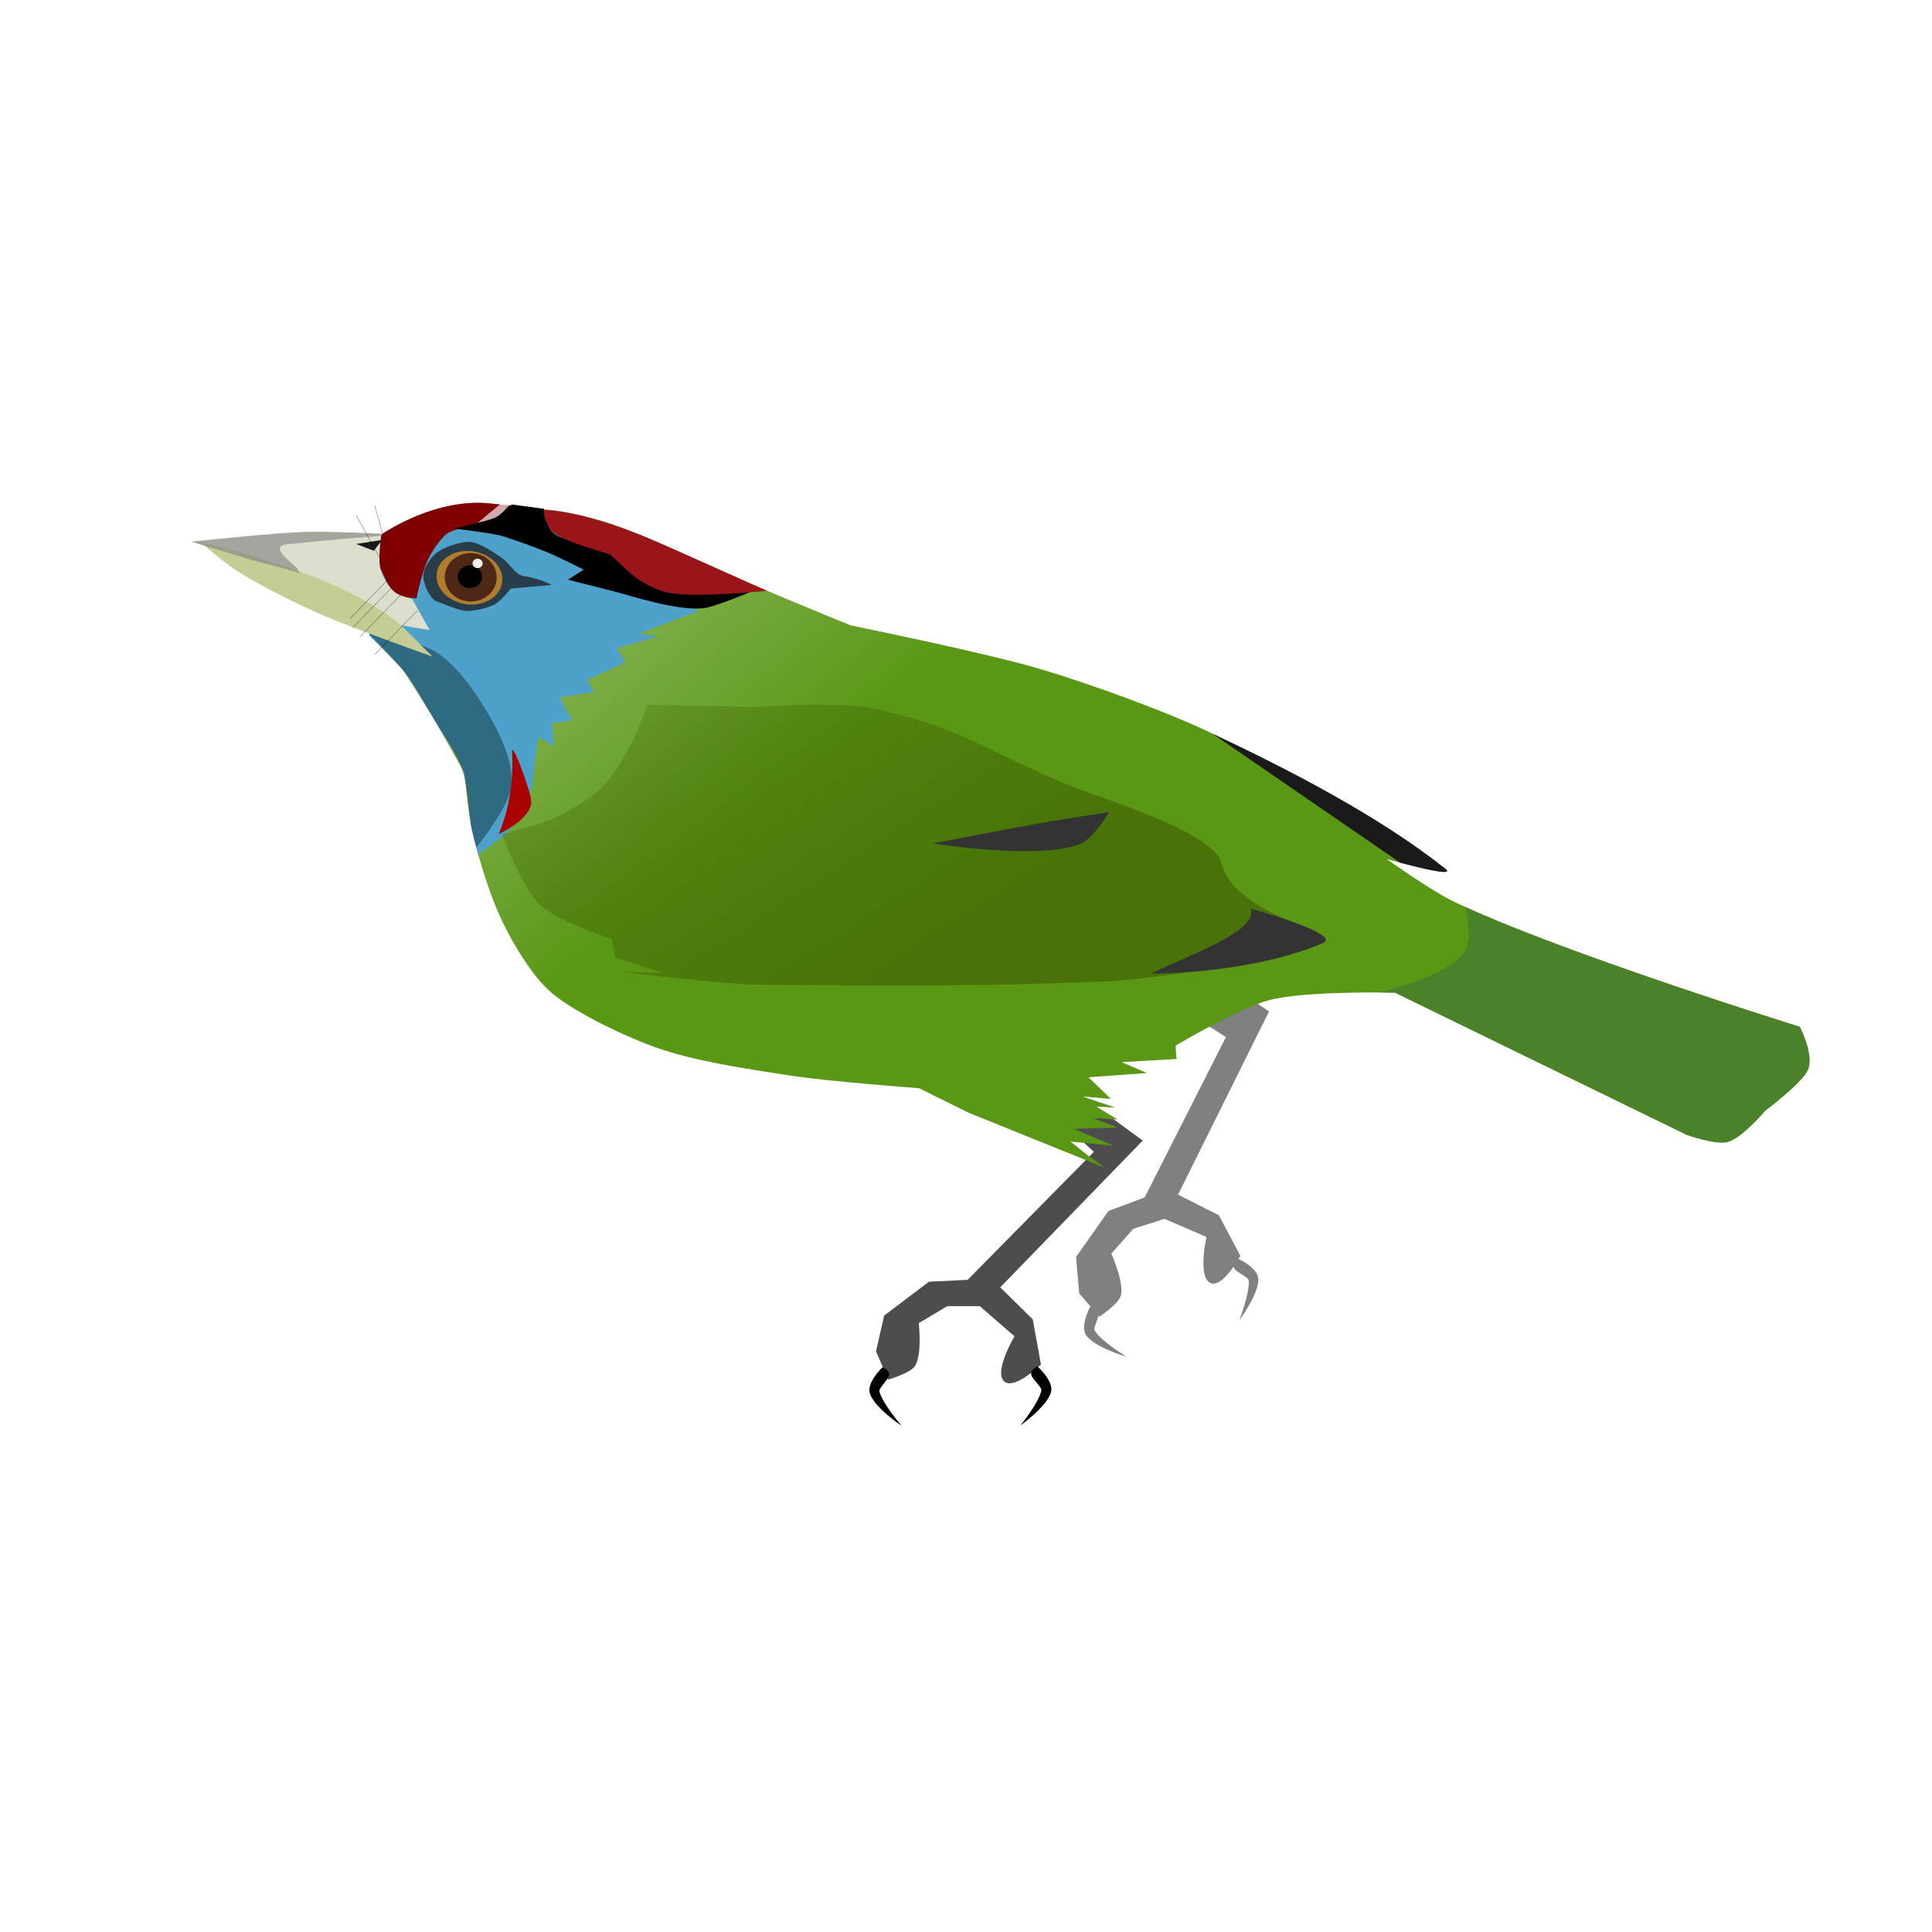 <?xml version="1.0" encoding="UTF-8" standalone="no"?>
<!-- Created with Inkscape (http://www.inkscape.org/) -->
<svg
   xmlns:dc="http://purl.org/dc/elements/1.1/"
   xmlns:cc="http://creativecommons.org/ns#"
   xmlns:rdf="http://www.w3.org/1999/02/22-rdf-syntax-ns#"
   xmlns:svg="http://www.w3.org/2000/svg"
   xmlns="http://www.w3.org/2000/svg"
   xmlns:xlink="http://www.w3.org/1999/xlink"
   xmlns:sodipodi="http://sodipodi.sourceforge.net/DTD/sodipodi-0.dtd"
   xmlns:inkscape="http://www.inkscape.org/namespaces/inkscape"
   version="1.0"
   width="800"
   height="800"
   id="svg2"
   sodipodi:version="0.32"
   inkscape:version="0.45.1+0.46pre1+devel"
   sodipodi:docname="BlueThroatedBarbet.svg"
   inkscape:output_extension="org.inkscape.output.svg.inkscape">
  <sodipodi:namedview
     inkscape:window-height="664"
     inkscape:window-width="640"
     inkscape:pageshadow="2"
     inkscape:pageopacity="0.0"
     guidetolerance="10.0"
     gridtolerance="10.0"
     objecttolerance="10.0"
     borderopacity="1.0"
     bordercolor="#666666"
     pagecolor="#ffffff"
     id="base"
     showgrid="false"
     inkscape:zoom="0.5775"
     inkscape:cx="251.56216"
     inkscape:cy="539.66256"
     inkscape:window-x="92"
     inkscape:window-y="12"
     inkscape:current-layer="svg2" />
  <defs
     id="defs4">
    <inkscape:perspective
       sodipodi:type="inkscape:persp3d"
       inkscape:vp_x="-50 : 600 : 1"
       inkscape:vp_y="0 : 1000 : 0"
       inkscape:vp_z="700 : 600 : 1"
       inkscape:persp3d-origin="300 : 400 : 1"
       id="perspective57" />
    <linearGradient
       id="linearGradient3371">
      <stop
         id="stop3373"
         style="stop-color:#497308;stop-opacity:1"
         offset="0" />
      <stop
         id="stop3375"
         style="stop-color:#497308;stop-opacity:0"
         offset="1" />
    </linearGradient>
    <linearGradient
       id="linearGradient3363">
      <stop
         id="stop3365"
         style="stop-color:#599715;stop-opacity:1"
         offset="0" />
      <stop
         id="stop3367"
         style="stop-color:#599715;stop-opacity:0"
         offset="1" />
    </linearGradient>
    <linearGradient
       id="linearGradient3219">
      <stop
         id="stop3221"
         style="stop-color:#dee1cf;stop-opacity:1"
         offset="0" />
      <stop
         id="stop3227"
         style="stop-color:#4f5436;stop-opacity:0.875"
         offset="0.473" />
      <stop
         id="stop3223"
         style="stop-color:#dee1cf;stop-opacity:0"
         offset="1" />
    </linearGradient>
    <linearGradient
       id="linearGradient3209">
      <stop
         id="stop3211"
         style="stop-color:#999999;stop-opacity:1"
         offset="0" />
      <stop
         id="stop3217"
         style="stop-color:#999999;stop-opacity:0.498"
         offset="0.5" />
      <stop
         id="stop3213"
         style="stop-color:#999999;stop-opacity:0"
         offset="1" />
    </linearGradient>
    <inkscape:perspective
       id="perspective10" />
    <inkscape:perspective
       id="perspective2395" />
    <inkscape:perspective
       id="perspective2408" />
    <linearGradient
       x1="177.41"
       y1="-69.662"
       x2="413.94"
       y2="-430.619"
       id="linearGradient3369"
       xlink:href="#linearGradient3363"
       gradientUnits="userSpaceOnUse" />
    <linearGradient
       x1="124.236"
       y1="-15.593"
       x2="216.509"
       y2="-210.74"
       id="linearGradient3377"
       xlink:href="#linearGradient3371"
       gradientUnits="userSpaceOnUse" />
  </defs>
  <g
     id="layer1">
    <g
       id="g3413">
      <path
         d="M 515.221,411.999 L 498.521,423.63 L 507.628,429.443 L 473.98,495.827 L 458.98,501.448 L 445.578,520.47 L 446.878,535.606 L 451.685,541.09 C 451.607,541.082 451.448,541.067 451.448,541.067 C 451.448,541.067 447.332,548.604 449.541,552.538 C 452.468,557.752 466.438,561.764 466.438,561.764 C 466.438,561.764 455.945,555.362 453.324,551.032 C 452.653,549.922 454.382,547.002 454.901,544.785 L 455.262,545.194 C 455.262,545.194 462.976,540.044 464.052,536.672 C 465.733,531.399 460.191,519.074 460.191,519.074 L 469.308,508.806 L 482.136,504.701 L 499.598,512.204 C 499.598,512.204 495.778,528.924 501.276,531.289 C 504.371,532.619 508.22,528.203 510.785,524.505 C 510.824,524.732 510.902,524.956 511.034,525.18 C 512.135,527.048 516.877,528.663 517.051,530.243 C 517.607,535.268 513.188,546.671 513.188,546.671 C 513.188,546.671 521.839,535.027 520.988,529.114 C 520.39,524.954 513.747,521.754 512.82,521.327 C 513.272,520.559 513.607,519.992 513.607,519.992 L 504.687,503.193 L 487.791,494.689 L 525.486,418.806 L 515.221,411.999 z"
         id="path3406"
         style="fill:#808080;fill-opacity:1;fill-rule:nonzero;stroke:none;stroke-width:0.1;stroke-miterlimit:4;stroke-dasharray:none;stroke-opacity:1" />
      <path
         d="M 452.947,457.479 L 473.181,472.285 L 414.165,533.068 L 427.654,546.315 L 431.027,565.018 C 431.027,565.018 420.052,575.684 415.851,572.031 C 411.335,568.104 420.067,553.329 420.067,553.329 L 405.734,540.86 L 392.245,540.86 L 380.441,547.874 C 380.441,547.874 381.964,561.288 378.755,565.797 C 376.703,568.681 367.795,571.252 367.795,571.252 L 362.736,559.563 L 366.109,544.757 L 384.657,530.73 L 400.676,529.951 L 452.947,476.96 L 442.83,467.609 L 452.947,457.479 z"
         id="path3306"
         style="fill:#4d4d4d;fill-opacity:1;fill-rule:nonzero;stroke:none;stroke-width:0.1;stroke-miterlimit:4;stroke-dasharray:none;stroke-opacity:1" />
      <g
         transform="matrix(-1.042,0.162,0.176,0.963,460.901,420.373)"
         id="g3281">
        <path
           d="M 250.431,-247.736 C 250.431,-247.736 226.742,-260.708 204.744,-254.504 C 182.747,-248.3 169.774,-245.48 151.161,-233.071 C 132.548,-220.662 116.128,-208.437 100.962,-198.101 C 92.896,-192.603 73.888,-180.052 73.888,-180.052 C 73.888,-180.052 23.452,-159.778 2.82,-149.03 C -15.299,-139.591 -41.406,-123.733 -55.275,-113.496 C -82.183,-93.635 -115.745,-67.257 -138.752,-39.607 C -143.237,-34.218 -116.755,-47.504 -116.755,-47.504 C -116.755,-47.504 -131.455,-31.696 -138.752,-26.07 C -173.617,0.807 -264.532,49.51 -264.532,49.51 C -264.532,49.51 -268.254,62.259 -264.532,68.123 C -261.246,73.3 -245.355,82.224 -245.355,82.224 C -245.355,82.224 -234.409,92.311 -228.434,92.941 C -223.589,93.451 -213.205,87.3 -213.205,87.3 L -110.551,8.9 C -110.551,8.9 -76.195,2.24 -61.48,3.823 C -49.084,5.157 -21.997,16.796 -21.997,16.796 L -21.433,22.436 L -6.605827e-15,20.18 L -9.025,26.385 L 13.876,24.361 L 6.768,34.845 L 17.485,32.025 L 5.64,38.793 L 12.973,37.101 L 5.64,43.87 L 15.229,41.614 L 6.204,47.254 L 23.125,44.998 L 9.025,54.586 L 25.382,50.074 L 19.741,56.843 L 14.004,63.203 L 62.608,31.461 L 80.093,17.924 C 80.093,17.924 114.312,9.299 128.6,4.387 C 144.171,-0.965 165.26,-7.983 179.363,-16.482 C 191.814,-23.986 209.97,-37.822 216.589,-47.504 C 222.069,-55.52 226.456,-68.026 228.998,-77.398 C 232.261,-89.431 234.073,-106.117 234.638,-118.572 C 234.976,-126.017 233.51,-143.389 233.51,-143.389 L 241.406,-167.643 L 249.867,-190.204 L 260.584,-207.125 L 250.431,-247.736 z"
           id="path2432"
           style="opacity:1;fill:url(#linearGradient3369);fill-opacity:1;fill-rule:nonzero;stroke:none;stroke-width:0.1;stroke-miterlimit:4;stroke-dasharray:none;stroke-opacity:1" />
        <path
           d="M 217.125,-256.188 C 213.049,-256.161 208.875,-255.663 204.75,-254.5 C 198.452,-252.724 192.944,-251.213 187.781,-249.688 L 131.625,-195.969 L 156.344,-190.406 L 149.156,-188 L 165.906,-185.625 L 163.531,-179.219 L 179.469,-174.438 L 177.875,-168.875 L 191.438,-168.875 L 188.25,-158.5 L 196.219,-158.5 L 197.031,-148.906 L 202.594,-153.719 L 209,-131.375 L 212.188,-128.969 L 216.969,-119.406 L 222.562,-114.625 L 233.969,-108.438 C 234.275,-111.985 234.482,-115.412 234.625,-118.562 C 234.963,-126.008 232.485,-135.887 233.5,-143.375 C 234.515,-150.863 238.878,-160.437 241.406,-167.656 C 243.8,-174.49 246.681,-183.793 249.875,-190.219 C 252.57,-195.64 260.594,-207.125 260.594,-207.125 L 250.438,-247.75 C 250.438,-247.75 234.788,-256.304 217.125,-256.188 z"
           id="path3243"
           style="opacity:1;fill:#4da1cb;fill-opacity:1;fill-rule:nonzero;stroke:none;stroke-width:0.1;stroke-miterlimit:4;stroke-dasharray:none;stroke-opacity:1"
           sodipodi:nodetypes="csccccccccccccccccccszssccc" />
        <path
           d="M 235.311,-229.251 C 234.421,-232.595 230.803,-236.43 227.665,-237.888 C 224.97,-239.14 219.238,-240.381 215.506,-239.814 C 211.775,-239.247 206.289,-233.373 203.872,-230.943 C 201.454,-228.512 199.88,-223.077 197.063,-222.072 C 189.894,-219.512 186.597,-216.391 186.597,-216.391 L 202.607,-217.519 C 202.607,-217.519 207.372,-212.815 210.253,-211.839 C 213.134,-210.863 218.808,-210.387 221.751,-211.138 C 224.693,-211.889 232.878,-217.519 232.878,-217.519 C 235.001,-220.136 236.235,-225.777 235.311,-229.251 z"
           id="path3268"
           style="opacity:0.724;fill:#1a1a1a;fill-opacity:1;fill-rule:nonzero;stroke:none;stroke-width:0.1;stroke-miterlimit:4;stroke-dasharray:none;stroke-opacity:1" />
        <path
           d="M 261.157,-208.747 C 253.021,-206.474 240.845,-200.357 236.094,-195.969 C 228.309,-188.779 222.12,-172.995 219.224,-163.774 C 216.328,-154.553 214.071,-143.924 216.156,-135.375 C 218.319,-126.509 234.188,-111.531 234.188,-111.531 C 234.364,-113.968 234.524,-116.346 234.625,-118.562 C 234.963,-126.008 233.134,-137.268 234.149,-144.755 C 235.164,-152.243 238.878,-160.437 241.406,-167.656 C 243.8,-174.49 246.682,-183.793 249.875,-190.219 C 252.444,-195.389 261.157,-208.747 261.157,-208.747 z"
           id="path3248"
           style="opacity:0.512;fill:#17353e;fill-opacity:1;fill-rule:nonzero;stroke:none;stroke-width:0.1;stroke-miterlimit:4;stroke-dasharray:none;stroke-opacity:1"
           sodipodi:nodetypes="cszscszssc" />
        <g
           transform="translate(2.393,-0.798)"
           id="g3261">
          <g
             transform="translate(45.687,-24.253)"
             id="g2426">
            <path
               d="M 227.306,-221.79 A 11.845,10.717 0 1 1 203.616,-221.79 A 11.845,10.717 0 1 1 227.306,-221.79 z"
               transform="matrix(1.011,-0.42,0.404,0.972,41.495,106.371)"
               id="path2418"
               style="opacity:1;fill:#b17c2e;fill-opacity:1;fill-rule:nonzero;stroke:none;stroke-width:0.1;stroke-miterlimit:4;stroke-dasharray:none;stroke-opacity:1" />
            <path
               d="M 179.363,-199.793 A 10.153,10.153 0 1 1 159.058,-199.793 A 10.153,10.153 0 1 1 179.363,-199.793 z"
               id="path2420"
               style="opacity:1;fill:#4f2717;fill-opacity:1;fill-rule:nonzero;stroke:none;stroke-width:0.1;stroke-miterlimit:4;stroke-dasharray:none;stroke-opacity:1" />
            <path
               d="M 141.008,-168.489 A 4.794,4.794 0 1 1 131.42,-168.489 A 4.794,4.794 0 1 1 141.008,-168.489 z"
               transform="translate(33.278,-31.586)"
               id="path2422"
               style="opacity:1;fill:#000000;fill-opacity:1;fill-rule:nonzero;stroke:none;stroke-width:0.1;stroke-miterlimit:4;stroke-dasharray:none;stroke-opacity:1" />
            <path
               d="M 111.115,-164.259 A 2.538,2.82 0 1 1 106.038,-164.259 A 2.538,2.82 0 1 1 111.115,-164.259 z"
               transform="matrix(0.778,0,0,0.7,81.096,-90.17)"
               id="path2424"
               style="opacity:1;fill:#f2f2f2;fill-opacity:1;fill-rule:nonzero;stroke:none;stroke-width:0.1;stroke-miterlimit:4;stroke-dasharray:none;stroke-opacity:1" />
          </g>
        </g>
        <path
           d="M 217.125,-256.188 C 213.049,-256.161 208.875,-255.663 204.75,-254.5 C 202.1,-253.753 198.194,-252.529 195.78,-251.857 C 200.774,-250.937 201.527,-249.114 205.456,-247.885 C 208.785,-246.844 221.043,-246.337 223.906,-244.344 C 226.952,-242.224 230.254,-238.358 232.375,-235.312 C 234.538,-232.208 236.519,-227.499 238.031,-224.031 C 238.609,-222.706 239.719,-219.531 239.719,-219.531 C 239.719,-219.531 245.864,-221.022 247.625,-222.906 C 250.073,-225.525 250.721,-232.109 251.562,-234.188 C 252.404,-236.266 252.438,-236.258 253,-237.469 L 251.625,-242.938 L 249.445,-246.266 L 248.781,-248.562 C 244.454,-250.661 231.53,-256.282 217.125,-256.188 z"
           id="path2437"
           style="opacity:1;fill:#800000;fill-opacity:1;fill-rule:nonzero;stroke:none;stroke-width:0.1;stroke-miterlimit:4;stroke-dasharray:none;stroke-opacity:1"
           sodipodi:nodetypes="cscsssscssccccc" />
        <g
           id="g3255">
          <path
             d="M 322.627,-257.888 C 322.627,-257.888 290.957,-256.321 277.505,-254.504 C 268.79,-253.327 248.739,-248.864 248.739,-248.864 C 248.739,-248.864 251.924,-238.664 251.559,-234.199 C 251.28,-230.784 249.761,-226.15 247.611,-223.482 C 246.226,-221.765 241.406,-219.534 241.406,-219.534 L 236.894,-205.433 L 250.995,-210.509 C 250.995,-210.509 256.868,-216.091 259.456,-218.406 C 265.269,-223.606 272.721,-230.979 279.197,-235.327 C 285.354,-239.461 294.613,-243.188 301.194,-246.608 C 307.642,-249.958 322.627,-257.888 322.627,-257.888 z"
             id="path2414"
             style="opacity:1;fill:#dcdfce;fill-opacity:1;fill-rule:nonzero;stroke:none;stroke-width:0.1;stroke-miterlimit:4;stroke-dasharray:none;stroke-opacity:1" />
          <path
             d="M 237.652,-194.153 L 247.24,-208.817 C 247.24,-208.817 256.265,-222.354 281.646,-237.583 C 307.028,-252.812 319.116,-256.896 319.116,-256.896 C 319.116,-256.896 311.864,-247.368 307.318,-242.869 C 299.499,-235.133 285.094,-224.038 276.006,-217.842 C 264.832,-210.224 237.652,-194.153 237.652,-194.153 z"
             id="path2416"
             style="opacity:1;fill:#c4cd96;fill-opacity:1;fill-rule:nonzero;stroke:none;stroke-width:0.1;stroke-miterlimit:4;stroke-dasharray:none;stroke-opacity:1"
             sodipodi:nodetypes="ccscssc" />
          <path
             d="M 322.625,-257.875 C 322.625,-257.875 290.953,-256.317 277.5,-254.5 C 268.785,-253.323 248.75,-248.875 248.75,-248.875 C 248.75,-248.875 248.883,-248.316 248.969,-248.031 C 253.048,-248.36 276.384,-250.219 280.781,-250.219 C 285.567,-250.219 294.353,-253.402 284.781,-241.438 C 283.706,-240.094 283.186,-238.854 283.125,-237.688 C 288.879,-240.891 295.889,-243.841 301.188,-246.594 C 307.635,-249.944 322.625,-257.875 322.625,-257.875 z"
             id="path3232"
             style="opacity:0.613;fill:#808080;fill-opacity:1;fill-rule:nonzero;stroke:none;stroke-width:0.1;stroke-miterlimit:4;stroke-dasharray:none;stroke-opacity:1" />
          <path
             d="M 248.871,-246.235 L 259.241,-246.235 L 252.86,-242.247 L 248.871,-246.235 z"
             id="path3234"
             style="opacity:1;fill:#1a1a1a;fill-opacity:1;fill-rule:nonzero;stroke:none;stroke-width:0.1;stroke-miterlimit:4;stroke-dasharray:none;stroke-opacity:1" />
        </g>
        <path
           d="M 196.225,-252.617 C 196.225,-252.617 201.635,-249.223 204.174,-248.41 C 208.885,-246.903 220.373,-246.314 220.373,-246.314 C 220.373,-246.314 205.562,-241.914 201.809,-239.854 C 196.916,-237.168 190.487,-233.396 185.856,-230.282 C 181.884,-227.611 173.093,-220.71 173.093,-220.71 L 179.873,-217.519 C 179.873,-217.519 167.879,-211.913 162.724,-209.543 C 157.469,-207.127 139.969,-197.199 129.222,-196.78 C 124.984,-196.615 109.28,-200.768 109.28,-200.768 C 109.28,-200.768 151.1,-212.463 154.747,-216.722 C 156.562,-218.841 157.649,-222.64 159.533,-224.698 C 163.928,-229.5 169.636,-229.843 173.778,-232.411 C 176.57,-234.142 181.024,-235.815 182.761,-238.735 C 184.267,-241.267 184.174,-248.723 184.174,-248.723 L 196.225,-252.617 z"
           id="path3236"
           style="opacity:1;fill:#000000;fill-opacity:1;fill-rule:nonzero;stroke:none;stroke-width:0.1;stroke-miterlimit:4;stroke-dasharray:none;stroke-opacity:1"
           sodipodi:nodetypes="cscssccsscsssscc" />
        <path
           d="M 103.696,-199.971 C 103.696,-199.971 131.166,-201.346 141.984,-205.554 C 145.355,-206.866 149.339,-209.837 151.955,-212.334 C 155.417,-215.639 161.527,-225.097 161.527,-225.097 C 168.296,-229.124 176.64,-232.491 182.253,-238.253 C 183.928,-239.973 185.538,-248.43 183.822,-248.132 C 175.91,-246.759 161.128,-239.854 146.77,-230.282 C 137.743,-224.264 105.292,-200.768 103.696,-199.971 z"
           id="path3238"
           style="opacity:1;fill:#9a151a;fill-opacity:1;fill-rule:nonzero;stroke:none;stroke-width:0.1;stroke-miterlimit:4;stroke-dasharray:none;stroke-opacity:1"
           sodipodi:nodetypes="cssssssc" />
        <path
           d="M -143.812,-22.312 C -181.636,5.094 -264.531,49.5 -264.531,49.5 C -264.531,49.5 -268.254,62.261 -264.531,68.125 C -261.245,73.302 -245.344,82.219 -245.344,82.219 C -245.344,82.219 -234.413,92.308 -228.438,92.938 C -223.592,93.448 -213.219,87.312 -213.219,87.312 L -110.562,8.906 C -110.562,8.906 -108.311,8.456 -104.781,7.844 C -117.415,6.403 -134.14,3.228 -140.375,-3.75 C -143.54,-7.293 -143.922,-16.407 -143.812,-22.312 z"
           id="path3253"
           style="opacity:1;fill:#4b8129;fill-opacity:1;fill-rule:nonzero;stroke:none;stroke-width:0.1;stroke-miterlimit:4;stroke-dasharray:none;stroke-opacity:1" />
        <path
           d="M 1.595,-99.465 C -9.518,-91.961 -51.697,-70.629 -52.646,-56.391 C -54.241,-32.461 -97.161,-19.127 -84.552,-16.508 C -65.191,-12.487 -18.654,-12.137 3.191,-14.913 C 51.684,-21.073 80.518,-26.147 134.008,-35.652 C 147.696,-38.084 186.653,-50.01 186.653,-50.01 L 170.7,-46.819 L 188.249,-56.391 L 188.249,-64.368 C 188.249,-64.368 208.227,-75.433 213.774,-83.512 C 219.301,-91.561 223.346,-115.418 223.346,-115.418 C 223.346,-115.418 208.677,-116.773 202.607,-118.609 C 196.107,-120.575 187.457,-124.033 181.867,-128.181 C 176.776,-131.959 171.36,-138.919 167.509,-144.134 C 164.214,-148.598 157.938,-160.087 157.938,-160.087 L 116.459,-152.111 C 116.459,-152.111 84.44,-149.163 71.79,-144.134 C 40.951,-131.876 29.099,-118.036 1.595,-99.465 z"
           id="path3270"
           style="opacity:1;fill:url(#linearGradient3377);fill-opacity:1;fill-rule:nonzero;stroke:none;stroke-width:0.1;stroke-miterlimit:4;stroke-dasharray:none;stroke-opacity:1"
           sodipodi:nodetypes="cssssccccscsssccsc" />
        <path
           d="M 57.432,-83.512 C 57.432,-83.512 16.802,-69.166 0,-73.94 C -4.894,-75.33 -12.763,-85.107 -12.763,-85.107 C -12.763,-85.107 3.989,-85.231 11.167,-85.107 C 25.053,-84.868 57.432,-83.512 57.432,-83.512 z"
           id="path3272"
           style="opacity:1;fill:#333333;fill-opacity:1;fill-rule:nonzero;stroke:none;stroke-width:0.1;stroke-miterlimit:4;stroke-dasharray:none;stroke-opacity:1" />
        <path
           d="M -60.622,-35.652 C -60.622,-35.652 -94.863,-18.872 -86.148,-16.508 C -55.536,-8.205 -17.549,-14.913 -17.549,-14.913 C -34.996,-20.57 -62.774,-26.075 -60.622,-35.652 z"
           id="path3274"
           style="opacity:1;fill:#333333;fill-opacity:1;fill-rule:nonzero;stroke:none;stroke-width:0.1;stroke-miterlimit:4;stroke-dasharray:none;stroke-opacity:1" />
        <path
           d="M -58.312,-111.219 C -84.683,-91.632 -116.586,-66.231 -138.75,-39.594 C -141.99,-35.7 -129.141,-41.544 -121.719,-45.094 L -58.312,-111.219 z"
           id="path3279"
           style="opacity:1;fill:#1a1a1a;fill-opacity:1;fill-rule:nonzero;stroke:none;stroke-width:0.1;stroke-miterlimit:4;stroke-dasharray:none;stroke-opacity:1" />
      </g>
      <path
         d="M 429.596,565.819 C 429.596,565.819 436.034,571.53 435.285,575.974 C 434.293,581.865 422.5,590.303 422.5,590.303 C 422.5,590.303 430.194,580.792 431.197,575.837 C 431.512,574.279 427.492,571.315 427.013,569.2 C 426.534,567.085 429.596,565.819 429.596,565.819 z"
         id="path3308"
         style="fill:#000000;fill-opacity:1;fill-rule:nonzero;stroke:none;stroke-width:0.1;stroke-miterlimit:4;stroke-dasharray:none;stroke-opacity:1" />
      <path
         d="M 365.417,566.165 C 365.417,566.165 359.183,572.067 360.087,576.486 C 361.286,582.344 373.368,590.424 373.368,590.424 C 373.368,590.424 365.345,581.149 364.169,576.226 C 363.799,574.678 367.713,571.596 368.118,569.468 C 368.522,567.339 365.417,566.165 365.417,566.165 z"
         id="path3310"
         style="fill:#000000;fill-opacity:1;fill-rule:nonzero;stroke:none;stroke-width:0.1;stroke-miterlimit:4;stroke-dasharray:none;stroke-opacity:1" />
      <path
         d="M 206.436,345.389 C 206.436,345.389 213.18,331.88 212.077,311.547 C 211.763,305.772 219.896,328.069 219.973,331.852 C 220.125,339.273 206.436,345.389 206.436,345.389 z"
         id="path3361"
         style="opacity:1;fill:#aa0000;fill-opacity:1;fill-rule:nonzero;stroke:none;stroke-width:0.1;stroke-miterlimit:4;stroke-dasharray:none;stroke-opacity:1" />
    </g>
  </g>
  <path
     style="opacity:0.7;fill:#f2f2f2;fill-opacity:1;fill-rule:nonzero;stroke:none;stroke-width:0.1;stroke-miterlimit:4;stroke-dasharray:none;stroke-opacity:1"
     d="M 207.792,208.225 L 197.835,216.45 C 197.835,216.45 203.849,215.196 206.061,213.853 C 207.945,212.709 211.255,208.658 211.255,208.658 L 207.792,208.225 z"
     id="path2435"
     sodipodi:nodetypes="ccscc" />
  <path
     id="path2444"
     d="M 147.543,213.499 L 159.788,235.539"
     style="opacity:1;fill:none;fill-opacity:1;fill-rule:nonzero;stroke:#000000;stroke-width:0.1;stroke-miterlimit:4;stroke-dasharray:none;stroke-opacity:1" />
  <path
     id="path2446"
     d="M 155.167,209.318 L 161.96,233.598"
     style="opacity:1;fill:none;fill-opacity:1;fill-rule:nonzero;stroke:#000000;stroke-width:0.1;stroke-miterlimit:4;stroke-dasharray:none;stroke-opacity:1" />
  <path
     id="path2448"
     d="M 155.297,270.914 L 172.849,252.814"
     style="opacity:1;fill:none;fill-opacity:1;fill-rule:nonzero;stroke:#000000;stroke-width:0.1;stroke-miterlimit:4;stroke-dasharray:none;stroke-opacity:1" />
  <path
     id="path2450"
     d="M 149.175,263.567 L 166.727,245.468"
     style="opacity:1;fill:none;fill-opacity:1;fill-rule:nonzero;stroke:#000000;stroke-width:0.1;stroke-miterlimit:4;stroke-dasharray:none;stroke-opacity:1" />
  <path
     id="path2452"
     d="M 146.114,259.894 L 163.666,241.794"
     style="opacity:1;fill:none;fill-opacity:1;fill-rule:nonzero;stroke:#000000;stroke-width:0.1;stroke-miterlimit:4;stroke-dasharray:none;stroke-opacity:1" />
  <path
     id="path2454"
     d="M 144.89,256.221 L 162.442,238.121"
     style="opacity:1;fill:none;fill-opacity:1;fill-rule:nonzero;stroke:#000000;stroke-width:0.1;stroke-miterlimit:4;stroke-dasharray:none;stroke-opacity:1" />
</svg>
